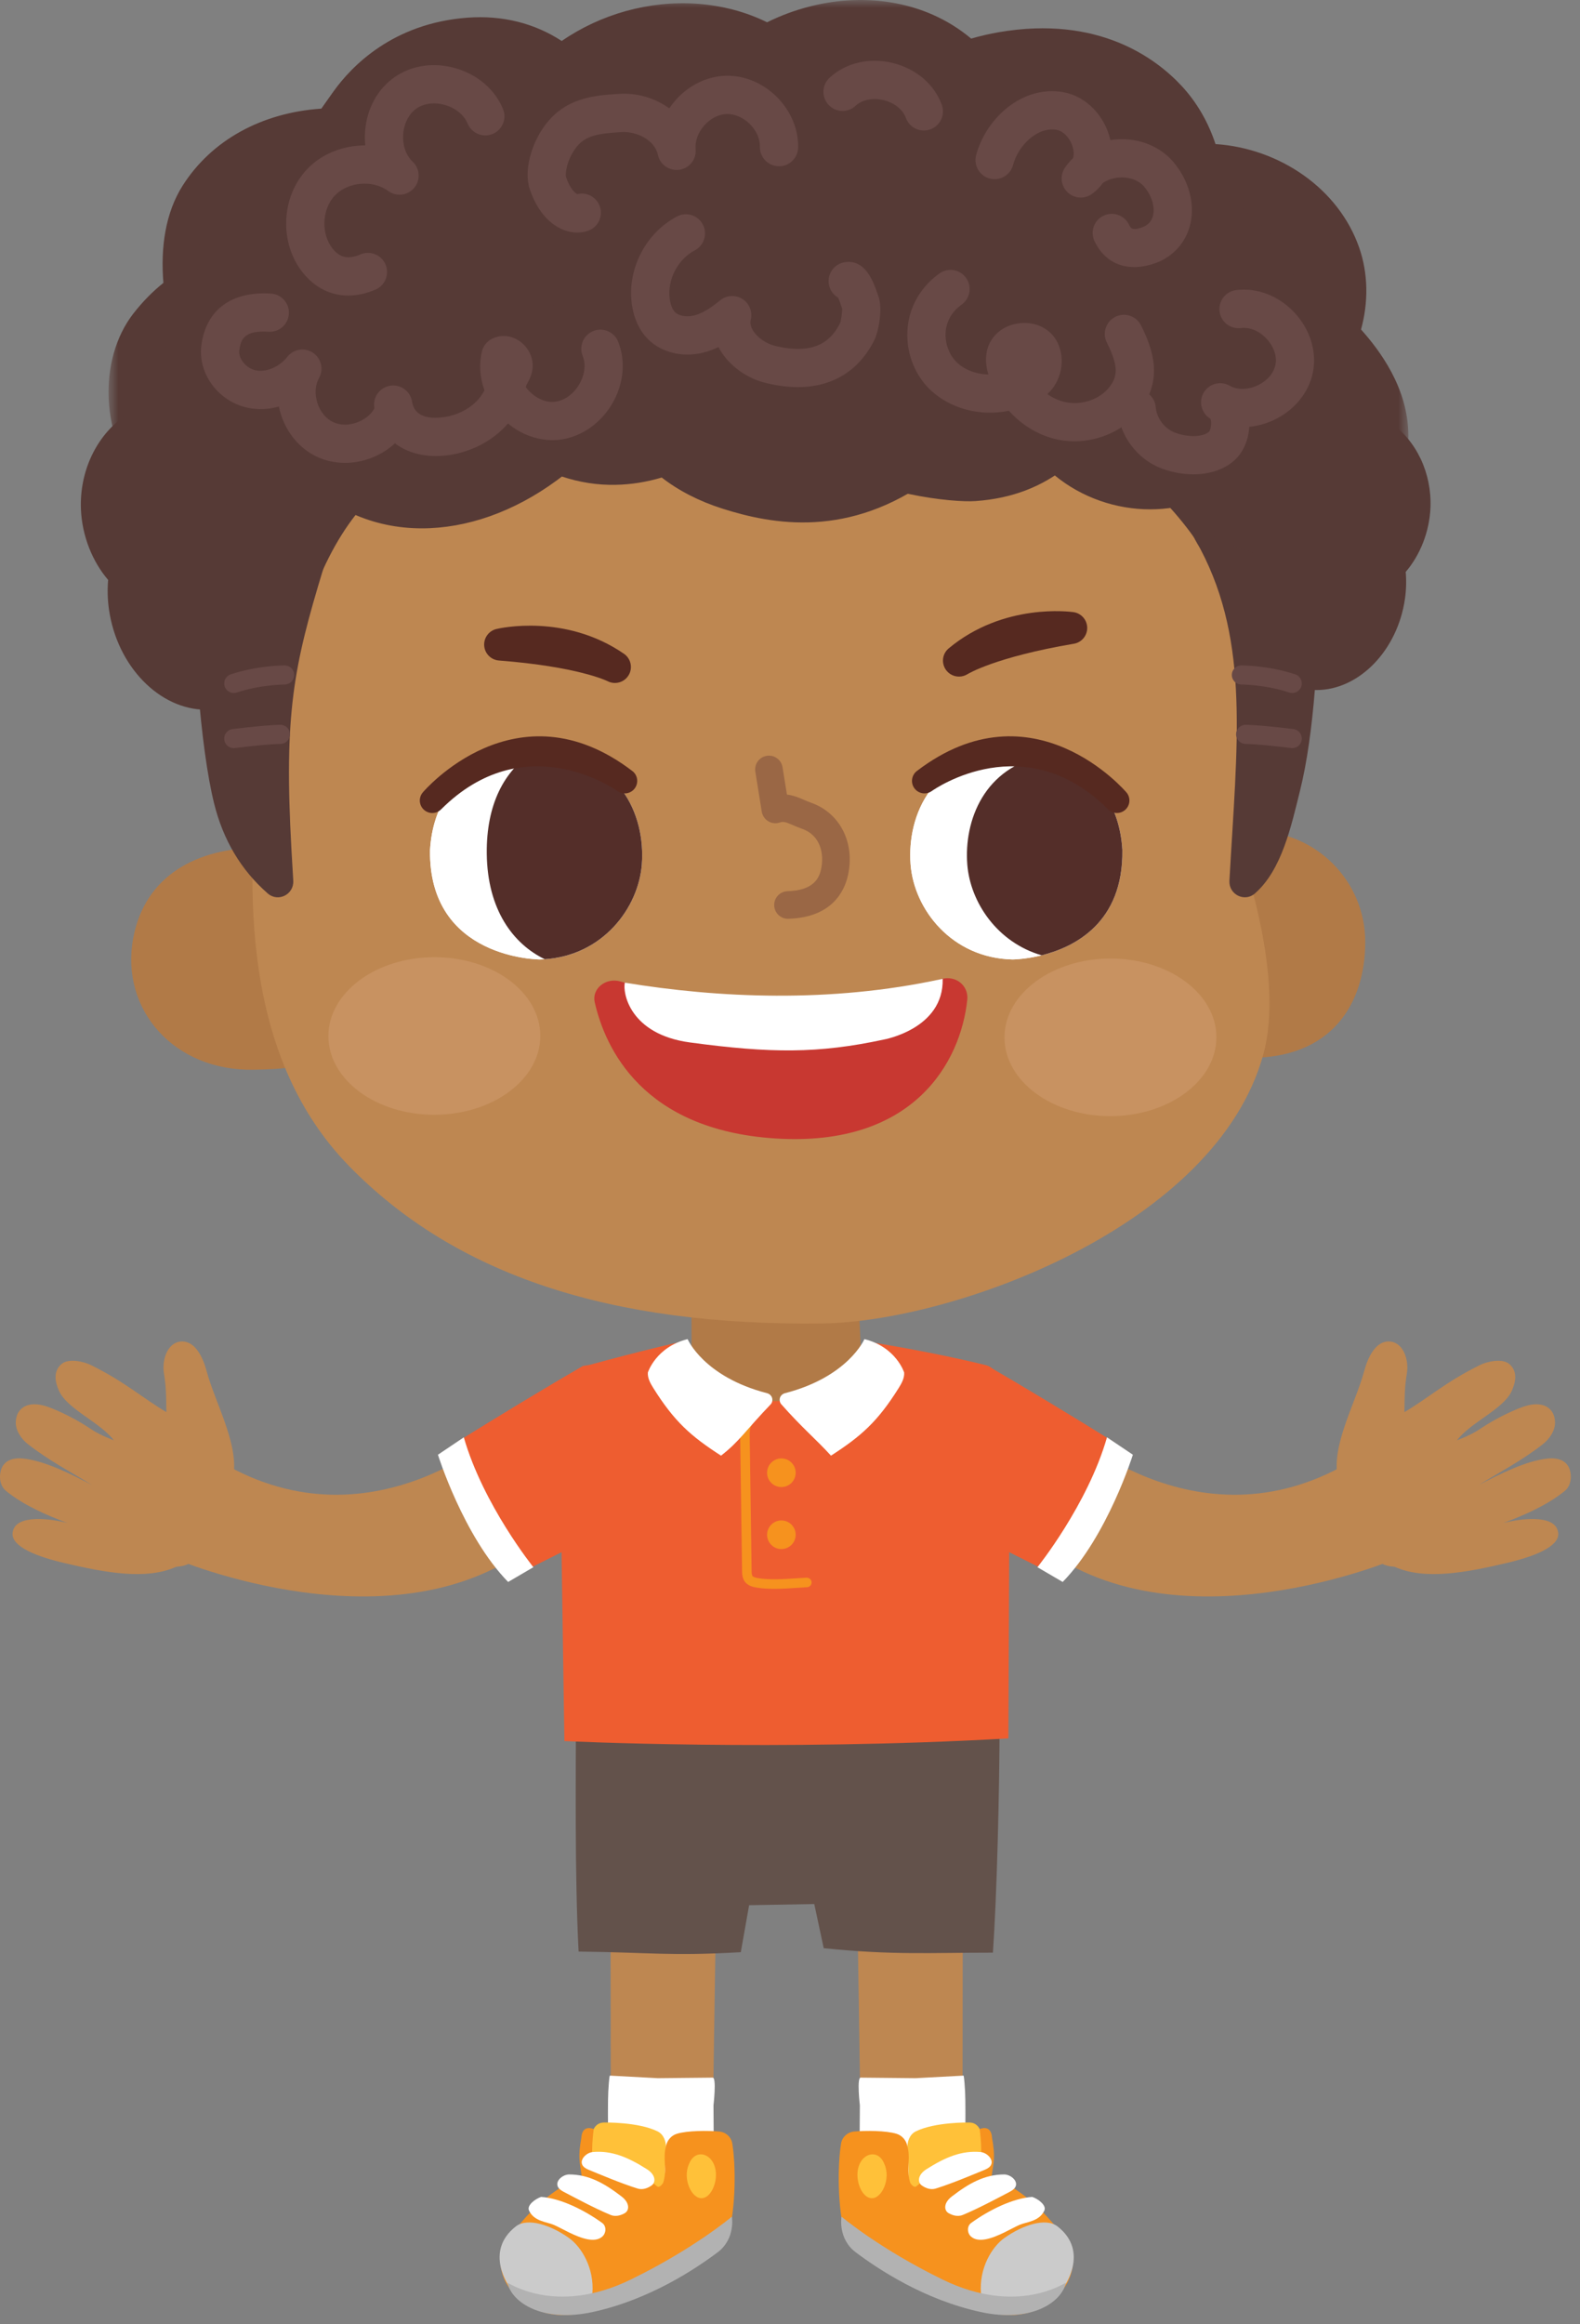 <svg width="100" height="147" viewBox="0 0 100 147" fill="none" xmlns="http://www.w3.org/2000/svg">
<rect x="0" y="0" width="100" height="147" fill="#808080" stroke="none"/>
<path fill-rule="evenodd" clip-rule="evenodd" d="M38.638 115.256L38.666 137.808H45.059L45.396 115.448L38.638 115.256Z" fill="#BE8751"/>
<path fill-rule="evenodd" clip-rule="evenodd" d="M41.633 131.451L38.596 131.289C38.596 131.289 38.554 131.296 38.498 132.305C38.441 133.327 38.518 138.193 38.518 138.193L36.73 140.867L45.212 141.07L45.157 133.171C45.157 133.171 45.362 131.416 45.109 131.416C45.109 131.416 42.704 131.443 41.633 131.451" fill="white"/>
<path fill-rule="evenodd" clip-rule="evenodd" d="M60.943 115.256L60.914 137.808H54.521L54.184 115.448L60.943 115.256Z" fill="#BE8751"/>
<path fill-rule="evenodd" clip-rule="evenodd" d="M57.947 131.451L60.984 131.289C60.984 131.289 61.026 131.296 61.082 132.305C61.139 133.327 61.062 138.193 61.062 138.193L62.849 140.867L54.369 141.07L54.422 133.171C54.422 133.171 54.218 131.416 54.471 131.416C54.471 131.416 56.876 131.443 57.947 131.451" fill="white"/>
<path fill-rule="evenodd" clip-rule="evenodd" d="M62.044 136.843C62.044 136.843 62.66 134.215 61.305 134.256C61.305 134.256 59.171 134.215 57.956 134.819C57.574 135.01 57.404 135.47 57.433 135.897C57.471 136.479 57.551 137.343 57.446 138.157C57.446 138.239 57.734 139.183 58.267 139.265C58.801 139.347 60.607 138.649 60.977 138.362C61.346 138.075 62.249 137.664 62.044 136.843" fill="#FFC139"/>
<path fill-rule="evenodd" clip-rule="evenodd" d="M61.962 136.843C59.417 136.72 58.103 138.293 57.939 138.321C57.775 138.348 57.611 138.075 57.611 138.075C57.32 137.165 57.679 136.583 57.405 135.652C57.31 135.33 57.067 135.07 56.747 134.97C56.077 134.761 54.782 134.762 54.06 134.825C53.642 134.861 53.3 135.172 53.232 135.585C53.002 136.988 53.013 139.646 53.464 141.277C56.25 143.604 59.372 145.91 63.302 146.397C64.816 146.585 66.328 146.081 67.287 144.806C67.777 144.157 68.003 143.349 67.856 142.549C67.702 141.711 67.247 141.334 66.67 140.661C65.684 139.511 64.489 138.415 62.76 137.666C62.893 136.689 63.009 136.48 62.783 135.201C62.783 135.201 62.783 134.379 62.003 134.667C62.003 134.667 62.249 136.432 61.962 136.843" fill="#F6921E"/>
<path fill-rule="evenodd" clip-rule="evenodd" d="M62.367 141.645C62.012 141.708 61.689 141.676 61.456 141.468C61.21 141.248 61.187 140.809 61.469 140.606C62.586 139.8 64.092 139.046 65.332 138.961C65.728 139.096 66.243 139.499 66.099 139.819C65.789 140.51 64.981 140.538 64.538 140.725C64.061 140.927 63.138 141.509 62.367 141.645" fill="white"/>
<path fill-rule="evenodd" clip-rule="evenodd" d="M60.938 140.101C60.625 140.23 60.295 140.137 60.033 139.986C59.747 139.819 59.704 139.347 60.238 138.937C61.329 138.097 62.321 137.541 63.563 137.541C64.056 137.541 64.754 138.198 63.927 138.628C63.233 138.988 61.962 139.676 60.938 140.101" fill="white"/>
<path fill-rule="evenodd" clip-rule="evenodd" d="M59.226 138.432C58.903 138.532 58.583 138.409 58.337 138.234C58.067 138.042 58.068 137.568 58.636 137.209C59.8 136.473 60.839 136.01 62.076 136.125C62.567 136.17 63.201 136.888 62.339 137.24C61.615 137.535 60.285 138.103 59.226 138.432" fill="white"/>
<path fill-rule="evenodd" clip-rule="evenodd" d="M66.929 140.825C66.19 140.251 64.712 140.743 63.563 141.564C62.784 142.121 61.962 143.453 62.085 145.054C62.085 145.054 64.11 146.326 67.313 144.684C67.313 144.684 68.996 142.433 66.929 140.825" fill="#CBCBCB"/>
<path fill-rule="evenodd" clip-rule="evenodd" d="M54.423 138.356C54.267 137.976 54.214 137.498 54.331 137.083C54.596 136.145 55.617 135.931 55.977 136.894C56.392 137.806 55.815 139.098 55.139 139.043C54.841 139.019 54.58 138.736 54.423 138.356" fill="#FFC139"/>
<path fill-rule="evenodd" clip-rule="evenodd" d="M67.463 144.396C67.481 144.316 64.467 146.531 59.663 144.191C55.647 142.234 53.259 140.209 53.259 140.209C53.259 140.209 53.013 141.604 54.162 142.467C55.551 143.508 58.473 145.464 62.072 146.243C65.277 146.938 67.19 145.628 67.463 144.396" fill="#B2B2B2"/>
<path fill-rule="evenodd" clip-rule="evenodd" d="M37.536 136.843C37.536 136.843 36.92 134.215 38.275 134.256C38.275 134.256 40.41 134.215 41.624 134.819C42.007 135.01 42.176 135.47 42.148 135.897C42.109 136.479 42.029 137.343 42.134 138.157C42.134 138.239 41.847 139.183 41.313 139.265C40.779 139.347 38.973 138.649 38.604 138.362C38.234 138.075 37.331 137.664 37.536 136.843" fill="#FFC139"/>
<path fill-rule="evenodd" clip-rule="evenodd" d="M37.618 136.843C40.164 136.72 41.477 138.293 41.641 138.321C41.806 138.348 41.97 138.075 41.97 138.075C42.26 137.165 41.901 136.583 42.175 135.652C42.27 135.33 42.513 135.07 42.834 134.97C43.504 134.761 44.798 134.762 45.521 134.825C45.938 134.861 46.28 135.172 46.348 135.585C46.579 136.988 46.567 139.646 46.116 141.277C43.331 143.604 40.209 145.91 36.278 146.397C34.765 146.585 33.252 146.081 32.293 144.806C31.804 144.157 31.577 143.349 31.725 142.549C31.878 141.711 32.333 141.334 32.911 140.661C33.896 139.511 35.091 138.415 36.82 137.666C36.688 136.689 36.571 136.48 36.797 135.201C36.797 135.201 36.797 134.379 37.577 134.667C37.577 134.667 37.331 136.432 37.618 136.843" fill="#F6921E"/>
<path fill-rule="evenodd" clip-rule="evenodd" d="M37.213 141.645C37.569 141.708 37.892 141.676 38.124 141.468C38.37 141.248 38.394 140.809 38.111 140.606C36.995 139.8 35.489 139.046 34.248 138.961C33.852 139.096 33.337 139.499 33.481 139.819C33.791 140.51 34.599 140.538 35.042 140.725C35.519 140.927 36.442 141.509 37.213 141.645" fill="white"/>
<path fill-rule="evenodd" clip-rule="evenodd" d="M38.643 140.101C38.955 140.23 39.285 140.137 39.547 139.986C39.833 139.819 39.876 139.347 39.342 138.937C38.251 138.097 37.259 137.541 36.017 137.541C35.525 137.541 34.826 138.198 35.653 138.628C36.347 138.988 37.618 139.676 38.643 140.101" fill="white"/>
<path fill-rule="evenodd" clip-rule="evenodd" d="M40.354 138.432C40.677 138.532 40.997 138.409 41.244 138.234C41.513 138.042 41.513 137.568 40.944 137.209C39.78 136.473 38.741 136.01 37.504 136.125C37.013 136.17 36.379 136.888 37.242 137.24C37.966 137.535 39.295 138.103 40.354 138.432" fill="white"/>
<path fill-rule="evenodd" clip-rule="evenodd" d="M32.651 140.825C33.39 140.251 34.867 140.743 36.017 141.564C36.796 142.121 37.618 143.453 37.495 145.054C37.495 145.054 35.47 146.326 32.267 144.684C32.267 144.684 30.584 142.433 32.651 140.825" fill="#CBCBCB"/>
<path fill-rule="evenodd" clip-rule="evenodd" d="M45.157 138.356C45.314 137.976 45.367 137.498 45.25 137.083C44.984 136.145 43.963 135.931 43.604 136.894C43.188 137.806 43.766 139.098 44.441 139.043C44.739 139.019 45 138.736 45.157 138.356" fill="#FFC139"/>
<path fill-rule="evenodd" clip-rule="evenodd" d="M32.117 144.396C32.099 144.316 35.114 146.531 39.917 144.191C43.933 142.234 46.321 140.209 46.321 140.209C46.321 140.209 46.568 141.604 45.419 142.467C44.03 143.508 41.107 145.464 37.508 146.243C34.304 146.938 32.391 145.628 32.117 144.396" fill="#B2B2B2"/>
<path fill-rule="evenodd" clip-rule="evenodd" d="M36.451 108.457C36.451 111.999 36.367 118.571 36.62 123.443C41.22 123.496 42.375 123.742 46.885 123.482L47.413 120.51L51.536 120.436L52.134 123.229C56.524 123.678 58.852 123.512 62.843 123.512C63.092 119.937 63.258 113.452 63.264 108.963" fill="#63524B"/>
<path fill-rule="evenodd" clip-rule="evenodd" d="M47.715 99.124C41.107 97.039 36.344 89.35 36.344 89.35C37.356 86.975 41.666 86.888 41.666 86.888L43.774 86.382L43.765 81.764L54.306 81.643L54.516 85.959L57.227 86.556C57.227 86.556 60.233 87.331 61.916 89.35L58.377 94.307L55.106 97.704L47.715 99.124" fill="#B17A47"/>
<path fill-rule="evenodd" clip-rule="evenodd" d="M23.061 60.638C23.074 67.219 19.811 67.596 16.048 67.664C11.039 67.755 7.59 63.885 8.431 59.343C9.174 55.331 12.541 53.631 16.422 53.623C20.303 53.615 23.05 54.704 23.061 60.638" fill="#B17A47"/>
<path fill-rule="evenodd" clip-rule="evenodd" d="M72.353 59.567C72.34 66.148 75.158 66.854 78.922 66.913C84.305 66.997 86.4 63.468 86.408 59.595C86.416 55.722 83.276 52.576 79.394 52.568C75.513 52.56 72.365 53.633 72.353 59.567" fill="#B17A47"/>
<path fill-rule="evenodd" clip-rule="evenodd" d="M18.359 36.963C18.314 40.264 17.078 43.579 16.63 46.849C15.244 56.96 15.637 67.129 22.073 73.735C28.784 80.621 38.568 83.883 52.057 83.712C60.282 83.608 76.974 77.619 79.966 66.664C80.578 64.426 80.528 61.011 79.234 56.209C78.152 52.194 78.249 45.218 78.963 40.12C78.963 40.12 77.393 30.015 70.608 27.655C63.822 25.296 51.954 24.133 51.954 24.133L39.571 24.587L31.523 26.599C31.523 26.599 18.457 29.723 18.359 36.963" fill="#BE8751"/>
<path fill-rule="evenodd" clip-rule="evenodd" d="M82.288 49.979C81.718 52.276 81.124 55.034 79.42 56.518C78.777 57.078 77.771 56.591 77.811 55.717C77.811 55.712 77.811 55.706 77.812 55.7C78.293 47.077 79.104 40.682 75.986 34.747C75.742 34.283 75.16 33.496 75.46 33.075C75.963 32.368 65.559 14.761 66.352 14.986C79.39 18.688 83.508 32.306 83.508 35.594C83.508 41.228 83.155 46.481 82.288 49.979" fill="#563A36"/>
<path fill-rule="evenodd" clip-rule="evenodd" d="M80.41 37.137C77.941 8.004 47.482 11.255 47.482 11.255C14.311 11.11 13.298 36.406 13.298 36.406C13.298 36.406 19.467 38.368 20.056 36.927C23.945 27.404 30.375 28.41 35.748 26.8C37.619 26.24 42.454 24.934 50.435 24.788C55.968 24.688 60.092 24.688 65.725 26.599C72.938 29.046 76.107 34.795 76.589 35.552" fill="#563A36"/>
<path fill-rule="evenodd" clip-rule="evenodd" d="M13.552 50.825C14.122 53.122 15.249 55.035 16.952 56.519C17.595 57.079 18.601 56.591 18.562 55.717C18.561 55.712 18.447 53.766 18.447 53.76C17.966 45.136 18.581 42.158 20.458 35.988C20.611 35.487 22.233 29.569 21.934 29.148C21.432 28.441 27.709 16.436 26.917 16.669C15.489 20.034 12.154 30.16 12.154 33.449C12.154 40.424 12.685 47.327 13.552 50.825" fill="#563A36"/>
<path fill-rule="evenodd" clip-rule="evenodd" d="M34.196 65.515C34.202 68.268 31.204 70.505 27.5 70.513C23.797 70.52 20.79 68.295 20.785 65.542C20.779 62.789 23.777 60.552 27.481 60.545C31.184 60.537 34.191 62.763 34.196 65.515" fill="#C89261"/>
<path fill-rule="evenodd" clip-rule="evenodd" d="M76.987 65.601C76.992 68.354 73.994 70.591 70.29 70.599C66.587 70.606 63.581 68.381 63.575 65.628C63.569 62.875 66.567 60.638 70.27 60.631C73.975 60.623 76.981 62.848 76.987 65.601" fill="#C89261"/>
<path fill-rule="evenodd" clip-rule="evenodd" d="M27.218 53.769C27.384 50.87 28.913 49.037 30.665 48.355C32.322 47.362 34.025 47.645 34.025 47.645C39.227 47.597 40.864 51.575 40.621 54.683C40.398 57.533 38.006 60.601 34.174 60.689C34.174 60.689 27.119 60.689 27.218 53.769" fill="white"/>
<path fill-rule="evenodd" clip-rule="evenodd" d="M30.808 54.003C30.773 50.86 31.933 48.748 33.696 47.614C33.123 47.584 31.882 47.624 30.665 48.354C28.912 49.037 27.383 50.87 27.217 53.769C27.119 60.688 34.174 60.688 34.174 60.688C34.276 60.686 34.377 60.68 34.478 60.674C32.491 59.713 30.848 57.558 30.808 54.003" fill="white"/>
<path fill-rule="evenodd" clip-rule="evenodd" d="M40.621 54.682C40.863 51.574 39.227 47.596 34.025 47.644C34.025 47.644 33.902 47.624 33.696 47.613C31.933 48.747 30.773 50.859 30.808 54.002C30.848 57.558 32.491 59.713 34.478 60.673C38.132 60.436 40.404 57.456 40.621 54.682" fill="#542E29"/>
<path fill-rule="evenodd" clip-rule="evenodd" d="M71.035 53.769C70.87 50.87 69.34 49.037 67.588 48.355C65.931 47.362 64.228 47.645 64.228 47.645C59.026 47.597 57.389 51.575 57.632 54.683C57.855 57.533 60.246 60.601 64.079 60.689C64.079 60.689 71.134 60.689 71.035 53.769" fill="white"/>
<path fill-rule="evenodd" clip-rule="evenodd" d="M61.221 54.682C61.005 51.926 62.27 48.488 66.186 47.778C65.091 47.503 64.228 47.644 64.228 47.644C59.026 47.596 57.389 51.574 57.632 54.682C57.855 57.532 60.246 60.6 64.079 60.688C64.079 60.688 64.876 60.686 65.927 60.424C63.12 59.614 61.408 57.072 61.221 54.682" fill="white"/>
<path fill-rule="evenodd" clip-rule="evenodd" d="M71.035 53.769C70.869 50.87 69.34 49.037 67.588 48.355C67.11 48.069 66.629 47.89 66.186 47.779C62.27 48.489 61.005 51.927 61.221 54.683C61.408 57.073 63.12 59.615 65.927 60.426C68.01 59.908 71.101 58.366 71.035 53.769" fill="#542E29"/>
<path fill-rule="evenodd" clip-rule="evenodd" d="M58.511 49.395C58.511 49.395 64.879 44.83 70.691 50.635C70.691 50.635 65.332 44.187 58.511 49.395" fill="#8D592D"/>
<path fill-rule="evenodd" clip-rule="evenodd" d="M70.691 51.424C70.489 51.424 70.287 51.347 70.133 51.193C64.879 45.948 59.209 49.87 58.97 50.038C58.618 50.288 58.132 50.211 57.875 49.863C57.62 49.517 57.689 49.029 58.032 48.767C65.369 43.163 71.24 50.059 71.299 50.129C71.569 50.454 71.536 50.933 71.224 51.218C71.073 51.355 70.882 51.424 70.691 51.424" fill="#562920"/>
<path fill-rule="evenodd" clip-rule="evenodd" d="M39.54 49.395C39.54 49.395 33.172 44.83 27.361 50.635C27.361 50.635 32.719 44.187 39.54 49.395" fill="#8D592D"/>
<path fill-rule="evenodd" clip-rule="evenodd" d="M27.36 51.425C27.17 51.425 26.979 51.356 26.828 51.218C26.516 50.934 26.483 50.455 26.753 50.13C26.811 50.059 32.68 43.163 40.02 48.768C40.363 49.029 40.432 49.519 40.175 49.866C39.919 50.212 39.432 50.289 39.081 50.039C38.833 49.863 33.168 45.95 27.919 51.194C27.765 51.347 27.562 51.425 27.36 51.425" fill="#562920"/>
<path fill-rule="evenodd" clip-rule="evenodd" d="M49.871 58.116C49.401 58.116 49.013 57.742 49 57.269C48.986 56.787 49.364 56.385 49.846 56.371C51.481 56.323 51.838 55.562 51.963 54.994C52.168 54.073 51.973 52.846 50.751 52.419C50.544 52.347 50.357 52.267 50.181 52.19C49.707 51.986 49.582 51.949 49.349 52.027C49.107 52.109 48.84 52.078 48.621 51.945C48.402 51.813 48.253 51.59 48.212 51.338L47.805 48.809C47.729 48.333 48.052 47.885 48.528 47.809C49.005 47.729 49.452 48.056 49.528 48.531L49.806 50.259C50.218 50.306 50.567 50.457 50.873 50.588C51.013 50.649 51.162 50.714 51.326 50.772C53.163 51.414 54.126 53.305 53.667 55.372C53.448 56.361 52.666 58.034 49.897 58.115C49.888 58.116 49.88 58.116 49.871 58.116" fill="#9A6745"/>
<path fill-rule="evenodd" clip-rule="evenodd" d="M60.697 42.797C60.383 42.797 60.074 42.652 59.877 42.382C59.563 41.951 59.634 41.353 60.044 41.012C63.522 38.115 67.766 38.695 67.945 38.72C68.437 38.791 68.805 39.211 68.811 39.709C68.816 40.207 68.458 40.636 67.967 40.719C62.993 41.559 61.257 42.629 61.24 42.64C61.072 42.745 60.883 42.797 60.697 42.797" fill="#562920"/>
<path fill-rule="evenodd" clip-rule="evenodd" d="M38.919 43.2C38.76 43.2 38.598 43.163 38.449 43.084C38.394 43.057 36.556 42.164 31.576 41.779C31.08 41.74 30.685 41.346 30.646 40.85C30.607 40.353 30.935 39.902 31.419 39.786C31.595 39.743 35.768 38.784 39.494 41.356C39.936 41.661 40.063 42.258 39.783 42.716C39.593 43.027 39.261 43.2 38.919 43.2" fill="#562920"/>
<path fill-rule="evenodd" clip-rule="evenodd" d="M17.642 29.414C16.218 31.006 13.012 30.016 11.606 28.408C10.197 26.799 9.89 23.654 11.204 21.97C12.439 20.387 14.297 19.111 16.284 19.402C18.271 19.693 20.024 21.504 19.935 23.51C19.885 24.634 18.991 25.86 17.882 25.672C17.349 25.581 16.92 25.19 16.567 24.78C14.527 22.411 12.704 16.449 14.511 13.61C16.19 10.972 19.416 10.078 22.527 10.391C23.865 10.526 26.03 12.474 26.834 13.553C28.232 15.429 27.055 18.589 24.771 19.093C22.31 19.636 21.381 16.779 21.235 14.264C21.09 11.749 22.481 9.87 23.945 7.82C24.591 6.917 26.361 4.86 29.847 4.601C33.204 4.353 35.185 6.394 36.279 8.721C37.373 11.048 36.455 14.256 34.1 15.288C33.187 12.457 33.931 9.184 35.883 6.939C37.835 4.694 40.901 3.507 43.868 3.721C45.723 3.855 47.59 4.544 48.865 5.897C50.141 7.249 50.718 9.32 50.037 11.05C49.569 12.237 48.208 13.241 47.052 12.702C46.188 12.299 45.849 11.226 45.873 10.273C45.942 7.581 48.151 5.344 50.631 4.295C52.839 3.36 55.428 3.163 57.624 4.126C59.819 5.088 61.501 7.327 61.454 9.724C61.408 12.12 59.382 14.418 56.985 14.445C56.632 14.449 56.252 14.396 55.997 14.152C55.684 13.854 55.656 13.369 55.69 12.939C55.987 9.055 59.987 6.134 63.826 5.477C68.344 4.702 70.907 6.397 72.217 7.8C74.025 9.737 74.63 13.076 73.376 16.67C73.06 17.575 72.259 18.67 71.402 18.242C71.025 18.055 70.837 17.62 70.77 17.204C70.451 15.202 72.312 13.444 74.256 12.865C77.554 11.883 81.601 13.568 82.728 16.819C83.854 20.071 81.176 24.191 77.739 24.012C78.425 23.03 79.145 22.017 80.188 21.429C81.231 20.841 82.136 21.641 82.943 22.526C83.503 23.141 85.643 25.214 85.643 27.552C85.643 29.488 85.194 29.938 84.352 30.779C83.577 31.554 82.321 31.872 80.608 31.683C79.655 31.577 77.468 30.479 77.273 29.54" fill="#563A36"/>
<mask id="mask0" mask-type="alpha" maskUnits="userSpaceOnUse" x="6" y="0" width="84" height="36">
<path fill-rule="evenodd" clip-rule="evenodd" d="M6.869 0H89.136V35.23H6.869V0Z" fill="white"/>
</mask>
<g mask="url(#mask0)">
<path fill-rule="evenodd" clip-rule="evenodd" d="M53.474 7.075C53.583 7.44 53.666 7.811 53.725 8.184C53.974 7.776 54.253 7.377 54.561 6.989C54.207 6.984 53.843 7.012 53.474 7.075M27.401 9.169C28.457 10.056 29.269 10.975 29.635 11.467C29.864 11.773 30.063 12.097 30.232 12.435C30.276 10.979 30.578 9.523 31.12 8.158C30.714 8.043 30.356 8.068 30.105 8.087C28.853 8.18 27.987 8.647 27.401 9.169M17.285 16.036C17.509 16.084 17.729 16.142 17.945 16.21C17.877 15.816 17.827 15.429 17.792 15.057C17.671 15.187 17.559 15.33 17.459 15.487C17.375 15.618 17.318 15.806 17.285 16.036M81.091 28.222C81.598 28.27 81.874 28.229 81.987 28.203C82.037 28.154 82.086 28.104 82.129 28.059C82.139 27.958 82.149 27.795 82.149 27.553C82.149 27.383 82.075 27.065 81.724 26.525C81.146 26.842 80.539 27.086 79.914 27.253C80.074 27.438 80.216 27.641 80.336 27.859C80.56 27.999 80.889 28.159 81.091 28.222M81.514 35.231C81.108 35.231 80.679 35.207 80.224 35.157C78.82 35.002 74.526 33.493 73.853 30.253C73.549 28.794 74.204 27.357 75.388 26.598C75.067 26.306 74.797 25.952 74.601 25.548C74.043 24.408 74.148 23.055 74.875 22.014C75.651 20.901 76.715 19.377 78.472 18.387C78.739 18.236 79.06 18.085 79.427 17.966C79.427 17.965 79.426 17.965 79.426 17.964C79.128 17.104 78.201 16.442 77.148 16.19C77.022 16.733 76.865 17.278 76.675 17.822C76.384 18.654 75.489 20.676 73.448 21.506C72.263 21.987 70.983 21.939 69.842 21.37C68.501 20.703 67.58 19.385 67.32 17.756C66.883 15.02 68.244 12.648 70.218 11.1C70.07 10.727 69.88 10.418 69.663 10.186C68.591 9.038 66.994 8.589 64.913 8.848C64.942 9.161 64.954 9.476 64.947 9.793C64.863 14.162 61.235 17.893 57.024 17.94C55.275 17.953 54.195 17.265 53.583 16.679C53.047 16.169 52.452 15.339 52.254 14.082C51.573 14.911 50.697 15.569 49.727 15.956C48.348 16.506 46.873 16.475 45.574 15.869C43.539 14.919 42.315 12.741 42.381 10.185C42.407 9.161 42.622 8.153 43.002 7.194C41.874 7.229 40.747 7.572 39.806 8.152C40.419 10.009 40.376 12.084 39.663 13.981C38.886 16.052 37.408 17.654 35.503 18.489C34.598 18.886 33.567 18.881 32.666 18.476C31.831 18.1 31.18 17.413 30.848 16.566C30.77 17.066 30.641 17.566 30.458 18.058C29.604 20.35 27.76 22.013 25.524 22.506C24.797 22.667 24.076 22.695 23.386 22.599C23.427 22.951 23.441 23.308 23.425 23.667C23.35 25.371 22.532 27.013 21.237 28.058C21.142 28.135 21.045 28.208 20.946 28.277C21.343 29.435 21.12 30.768 20.246 31.745C19.108 33.017 17.459 33.716 15.6 33.716H15.56C13.147 33.703 10.563 32.523 8.977 30.71C6.391 27.756 6.149 22.77 8.449 19.822C9.027 19.082 9.664 18.436 10.342 17.893C10.154 15.652 10.471 13.453 11.564 11.735C13.396 8.857 16.573 7.127 20.337 6.871C20.557 6.553 20.779 6.243 20.996 5.939L21.102 5.791C22.242 4.196 24.859 1.469 29.589 1.118C31.805 0.954 33.836 1.472 35.553 2.592C38.011 0.894 41.085 0.024 44.12 0.237C45.721 0.353 47.224 0.755 48.55 1.409C48.784 1.292 49.025 1.182 49.27 1.078C52.536 -0.304 56.092 -0.36 59.027 0.927C59.922 1.32 60.742 1.834 61.467 2.442C62.033 2.276 62.622 2.14 63.236 2.034C69.518 0.956 73.161 3.692 74.771 5.418C75.746 6.462 76.47 7.72 76.931 9.113C80.971 9.379 84.725 11.916 86.029 15.676C86.594 17.309 86.616 19.122 86.141 20.841C87.272 22.105 89.136 24.52 89.136 27.553C89.136 30.683 88.088 31.986 86.821 33.252C85.881 34.192 84.228 35.23 81.514 35.231" fill="#563A36"/>
</g>
<path fill-rule="evenodd" clip-rule="evenodd" d="M21.835 21.078C19.313 23.282 20.71 27.925 23.759 29.311C26.808 30.696 30.478 29.548 33.176 27.565C35.826 25.617 37.969 22.651 37.988 19.362C37.994 18.319 37.596 17.067 36.577 16.845C36.182 16.759 35.77 16.855 35.394 17.002C33.027 17.93 31.912 21.008 32.839 23.376C33.766 25.743 36.371 27.223 38.913 27.172C41.455 27.122 43.851 25.713 45.462 23.746C46.245 22.79 46.888 21.604 46.749 20.375C46.611 19.147 45.397 18.005 44.205 18.333C43.428 18.547 42.907 19.279 42.582 20.017C40.762 24.141 42.49 27.476 46.785 28.843C49.626 29.747 53.068 30.243 56.94 27.403C58.716 26.101 63.154 23.915 63.289 21.717C63.425 19.52 62.115 17.147 59.981 16.608C57.275 15.923 54.499 18.749 54.816 21.522C55.133 24.295 56.387 26.27 59.179 26.261C61.97 26.253 66.108 24.592 67.638 22.257C67.973 21.746 68.277 21.161 68.214 20.552C68.152 19.943 67.57 19.358 66.977 19.509C66.148 22.07 66.668 25.117 68.578 27.013C70.489 28.909 73.804 29.341 75.95 27.717C76.953 26.958 77.64 25.85 78.141 24.697C78.904 22.942 79.283 20.947 78.773 19.103C78.264 17.259 76.726 15.63 74.826 15.402C72.927 15.174 70.88 16.68 70.869 18.594" fill="#563A36"/>
<path fill-rule="evenodd" clip-rule="evenodd" d="M59.124 19.995C59.086 20.002 58.841 20.098 58.601 20.38C58.359 20.665 58.269 20.967 58.287 21.126C58.341 21.594 58.423 21.942 58.506 22.191C59.035 21.817 59.517 21.441 59.788 21.142C59.704 20.538 59.342 20.051 59.124 19.995V19.995ZM70.648 24.038C70.763 24.222 70.893 24.389 71.04 24.534C71.766 25.255 73.154 25.452 73.842 24.931C74.106 24.732 74.51 24.287 74.937 23.304C75.478 22.06 75.644 20.899 75.406 20.034C75.221 19.365 74.702 18.906 74.41 18.871C74.398 18.879 74.301 18.93 74.266 18.97C74.297 18.934 74.362 18.8 74.363 18.615L71.225 18.596C71.472 19.097 71.633 19.64 71.69 20.197C71.874 21.993 71.037 23.431 70.648 24.038V24.038ZM26.705 33.42C25.17 33.42 23.684 33.114 22.314 32.492C19.617 31.267 17.581 28.487 17.129 25.409C16.727 22.673 17.604 20.135 19.536 18.448L24.134 23.71C24.017 23.812 24.005 24.135 24.043 24.394C24.151 25.132 24.651 25.879 25.204 26.13C26.64 26.783 28.475 26.28 29.961 25.476C29.822 25.208 29.696 24.933 29.585 24.651C27.936 20.437 30.054 15.343 34.119 13.75C35.222 13.317 36.299 13.21 37.321 13.432C38.913 13.778 40.169 14.869 40.869 16.393C41.559 15.702 42.375 15.214 43.276 14.966C44.737 14.565 46.323 14.841 47.628 15.724C49.06 16.694 50.03 18.286 50.221 19.984C50.372 21.318 50.167 23.37 48.389 25.678C49.818 26.081 51.117 26.219 52.47 25.824C51.933 24.806 51.528 23.526 51.345 21.919C51.056 19.396 52.136 16.728 54.163 14.956C56.092 13.268 58.524 12.635 60.837 13.221C62.634 13.675 64.167 14.82 65.227 16.35L66.113 16.125C66.708 15.972 67.327 15.953 67.925 16.061C68.315 15.186 68.903 14.383 69.658 13.717C71.192 12.364 73.28 11.697 75.243 11.934C78.444 12.318 81.217 14.826 82.141 18.174C82.813 20.609 82.538 23.346 81.346 26.09C80.506 28.022 79.431 29.466 78.058 30.504C74.583 33.134 69.338 32.69 66.118 29.494C65.771 29.15 65.453 28.781 65.163 28.392C63.35 29.186 61.416 29.655 59.721 29.741C59.436 29.924 59.187 30.089 59.006 30.221C53.742 34.082 48.905 33.184 45.726 32.174C44.241 31.7 42.95 31.037 41.881 30.205C40.93 30.489 39.954 30.647 38.983 30.666C37.807 30.694 36.649 30.504 35.564 30.142C35.459 30.222 35.352 30.302 35.246 30.381C32.521 32.384 29.531 33.42 26.705 33.42V33.42Z" fill="#563A36"/>
<path fill-rule="evenodd" clip-rule="evenodd" d="M12.867 23.08C12.373 24.13 11.994 25.301 12.219 26.44C12.444 27.578 13.451 28.627 14.608 28.544C15.669 28.467 16.448 27.543 17.054 26.668C18.032 25.257 18.912 23.777 19.683 22.243C19.895 21.821 20.013 21.161 19.568 21.005C18.639 21.383 18.86 22.924 19.738 23.41C20.616 23.896 21.706 23.647 22.659 23.335C26.02 22.232 29.302 20.339 31.105 17.295C31.37 16.847 31.601 16.282 31.349 15.827C30.943 15.094 29.818 15.395 29.132 15.876C27.219 17.214 25.8 19.244 25.202 21.501C25.022 22.18 24.918 22.921 25.184 23.571C25.389 24.071 25.798 24.467 26.259 24.748C27.484 25.494 29.147 25.447 30.327 24.632C31.507 23.817 32.141 22.28 31.878 20.87C31.453 22.259 32.457 23.777 33.782 24.375C35.106 24.973 36.637 24.858 38.067 24.6C42.115 23.871 45.966 22.079 49.13 19.453C49.914 18.803 50.712 17.983 50.724 16.966C49.733 17.81 48.834 18.808 48.344 20.014C47.854 21.22 47.821 22.66 48.488 23.778C49.727 25.857 52.785 26.015 54.999 25.038C57.032 24.14 58.82 22.298 58.935 20.077C58.957 19.653 58.908 19.198 58.649 18.861C58.256 18.347 57.518 18.261 56.875 18.325C54.618 18.548 52.565 20.195 51.858 22.35C51.503 23.434 52.167 23.954 52.648 24.988C53.565 26.959 59.333 28.362 61.501 28.208C65.256 27.94 66.942 25.652 69.145 21.415C67.999 22.695 67.11 24.777 68.314 26.002C68.774 26.471 69.44 26.674 70.089 26.771C72.699 27.164 75.482 26.023 77.065 23.911C75.946 24.104 75.445 25.616 75.97 26.623C76.496 27.63 77.69 28.124 78.823 28.194C79.087 28.21 79.367 28.204 79.597 28.073C79.916 27.89 80.062 27.516 80.185 27.17C80.414 26.527 80.646 25.861 80.598 25.18C80.551 24.499 80.148 23.794 79.49 23.612C78.831 23.432 78.023 24.027 78.17 24.693C78.014 22.278 77.072 19.779 75.099 18.378C73.125 16.977 70.015 17.097 68.585 19.049C70.576 18.183 66.513 17.462 65.658 15.466C64.803 13.469 67.56 10.174 65.489 9.52C64.786 9.299 64.046 9.136 63.315 9.226C60.981 9.511 59.711 12.115 59.298 14.43C59.223 14.853 59.236 15.414 59.64 15.559C60.031 15.7 60.396 15.308 60.617 14.956C61.761 13.135 62.589 11.116 63.052 9.016C60.836 9.064 58.619 9.111 56.402 9.159C53.928 9.212 51.386 9.279 49.105 10.238C47.11 11.077 45.407 12.594 44.343 14.479C45.408 14.211 45.935 12.965 45.919 11.867C45.884 9.474 43.793 7.293 41.404 7.157C39.016 7.022 36.691 8.953 36.386 11.325C36.286 12.102 36.405 12.958 36.937 13.532C37.829 14.497 39.609 14.167 40.321 13.063C41.033 11.96 40.774 10.419 39.956 9.391C39.137 8.364 37.87 7.785 36.59 7.487C32.232 6.474 27.328 8.67 25.182 12.596C24.963 12.995 24.836 13.613 25.249 13.804C26.349 13.111 27.101 11.891 27.224 10.597C27.256 10.26 27.241 9.896 27.044 9.621C26.661 9.081 25.842 9.162 25.213 9.366C21.311 10.634 18.494 14.671 18.652 18.772C19.461 18.032 18.795 16.481 17.714 16.297C16.633 16.113 15.587 16.977 15.218 18.01" fill="#563A36"/>
<path fill-rule="evenodd" clip-rule="evenodd" d="M30.547 11.897C30.901 11.899 31.248 11.937 31.583 12.014C32.059 12.125 32.502 12.306 32.901 12.552C32.843 12.018 32.848 11.464 32.918 10.902C32.084 11.086 31.276 11.419 30.552 11.875C30.55 11.883 30.548 11.89 30.547 11.897V11.897ZM50.724 13.473C51.227 13.473 51.733 13.581 52.206 13.803C52.972 14.162 53.564 14.776 53.902 15.516C54.501 15.266 55.126 15.078 55.769 14.958C55.76 14.599 55.788 14.22 55.859 13.82C55.93 13.423 56.015 13.036 56.114 12.661C54.105 12.707 52.061 12.787 50.46 13.461C50.438 13.47 50.416 13.479 50.394 13.489C50.504 13.478 50.614 13.473 50.724 13.473V13.473ZM22.411 18.865C22.412 18.867 22.413 18.868 22.415 18.87C22.713 18.157 23.071 17.472 23.484 16.824C23.165 16.642 22.878 16.421 22.626 16.166C22.533 16.383 22.452 16.605 22.384 16.83C22.537 17.518 22.542 18.21 22.411 18.865V18.865ZM15.526 18.121C15.538 18.239 15.56 18.355 15.594 18.468C15.714 18.877 15.964 19.178 16.26 19.387C16.449 19.106 16.669 18.848 16.917 18.618L15.526 18.121ZM35.426 21.262C35.843 21.362 36.523 21.329 37.449 21.163C40.35 20.641 43.111 19.491 45.524 17.812C45.533 17.797 45.54 17.782 45.549 17.766C45.433 17.804 45.316 17.839 45.198 17.868C43.854 18.207 42.437 17.72 41.587 16.628C40.778 17.156 39.832 17.489 38.839 17.575C37.397 17.699 36.016 17.292 34.949 16.442C34.925 17.047 34.778 17.732 34.427 18.482C34.872 18.955 35.187 19.556 35.313 20.23C35.377 20.573 35.414 20.918 35.426 21.262V21.262ZM72.615 21.012C72.694 21.685 72.578 22.387 72.245 23.028C72.212 23.091 72.179 23.154 72.146 23.217C72.462 23.131 72.769 23.008 73.057 22.851C73.258 22.514 73.491 22.206 73.752 21.93C73.552 21.643 73.325 21.405 73.077 21.229C72.935 21.129 72.777 21.058 72.615 21.012V21.012ZM60.825 24.722C60.986 24.732 61.13 24.733 61.252 24.724C62.494 24.636 63.308 24.343 64.594 22.36C64.792 21.757 65.074 21.154 65.435 20.564C65.338 20.36 65.261 20.149 65.204 19.934C64.41 19.398 63.539 18.689 62.901 17.696C62.68 17.931 62.45 18.131 62.214 18.3C62.39 18.9 62.461 19.554 62.424 20.26C62.342 21.858 61.776 23.389 60.825 24.722V24.722ZM14.493 32.043C11.815 32.043 9.352 29.948 8.792 27.12C8.456 25.42 8.755 23.613 9.707 21.593L14.682 23.937C14.969 23.5 15.245 23.055 15.51 22.605C15.474 22.311 15.465 22.013 15.483 21.714C15.506 21.331 15.573 20.961 15.68 20.609C15.369 20.106 15.184 19.522 15.161 18.908C15.149 18.601 15.149 18.295 15.16 17.991L11.929 16.836C12.673 14.753 14.452 13.262 16.437 12.879C17.958 9.713 20.72 7.154 24.135 6.045C25.155 5.713 26.153 5.642 27.051 5.807C30.099 3.962 33.828 3.259 37.382 4.086C37.621 4.141 37.856 4.203 38.085 4.271C39.181 3.822 40.38 3.602 41.603 3.671C44.081 3.812 46.307 5.116 47.742 7.023C47.745 7.022 47.748 7.02 47.751 7.019C50.676 5.789 53.679 5.724 56.328 5.667L62.977 5.524C63.405 5.516 63.826 5.585 64.22 5.724C65.144 5.784 65.949 6.003 66.54 6.19C68.492 6.806 69.73 8.468 69.772 10.525C69.793 11.565 69.516 12.52 69.271 13.363C69.207 13.582 69.126 13.865 69.065 14.108C69.185 14.191 69.321 14.277 69.451 14.358C71.912 13.55 74.818 13.895 77.122 15.531C78.741 16.68 79.99 18.354 80.769 20.358C82.625 21.03 83.938 22.826 84.084 24.942C84.183 26.36 83.758 27.554 83.476 28.344C83.289 28.869 82.791 30.271 81.333 31.106C80.155 31.78 78.99 31.708 78.604 31.682C76.864 31.575 75.311 30.939 74.17 29.909C72.69 30.339 71.119 30.461 69.57 30.228C68.78 30.109 68.066 29.897 67.434 29.595C65.954 30.75 64.131 31.524 61.749 31.694C60.293 31.804 55.197 31.253 51.916 29.1C49.47 29.017 47.074 28.024 45.633 25.803C43.434 26.85 41.097 27.606 38.687 28.04C37.065 28.332 34.644 28.599 32.344 27.561C32.322 27.551 32.301 27.541 32.28 27.532C29.972 29.104 26.829 29.187 24.442 27.734C24 27.465 23.602 27.156 23.252 26.812C22.669 26.984 21.841 27.179 20.904 27.18C20.588 27.681 20.262 28.176 19.925 28.66C19.326 29.525 17.733 31.824 14.859 32.03C14.737 32.039 14.614 32.043 14.493 32.043V32.043Z" fill="#563A36"/>
<path fill-rule="evenodd" clip-rule="evenodd" d="M71.119 18.469C70.849 18.267 70.433 18.413 70.243 18.692C70.054 18.97 70.037 19.33 70.055 19.666C70.108 20.7 70.482 21.793 71.343 22.368C72.11 22.88 73.194 22.864 73.945 22.328C74.696 21.792 75.064 20.772 74.829 19.88" fill="#563A36"/>
<path fill-rule="evenodd" clip-rule="evenodd" d="M73.597 19.787C73.588 19.768 73.566 19.729 73.526 19.68C73.545 19.554 73.544 19.476 73.543 19.468C73.553 19.654 73.585 19.76 73.597 19.787M72.613 26.241C71.492 26.241 70.37 25.919 69.403 25.274C67.721 24.151 66.687 22.173 66.565 19.847C66.542 19.397 66.47 18.025 67.355 16.726C67.999 15.777 69.02 15.125 70.153 14.936C71.25 14.756 72.34 15.016 73.218 15.676L69.019 21.261C69.674 21.754 70.504 21.962 71.298 21.829C72.052 21.704 72.704 21.287 73.133 20.655C73.224 20.522 73.295 20.392 73.349 20.27L78.207 18.988C78.816 21.298 77.92 23.782 75.976 25.17C74.978 25.883 73.796 26.241 72.613 26.241" fill="#563A36"/>
<path fill-rule="evenodd" clip-rule="evenodd" d="M22.039 18.695C20.944 18.695 19.949 18.209 19.182 17.265C17.656 15.387 17.776 12.436 19.45 10.688C20.401 9.695 21.757 9.199 23.117 9.196C23.088 8.907 23.084 8.611 23.106 8.31C23.212 6.877 23.898 5.623 24.988 4.87C26.078 4.118 27.493 3.919 28.871 4.327C30.249 4.734 31.329 5.67 31.835 6.894C32.09 7.512 31.795 8.22 31.177 8.475C30.559 8.728 29.852 8.435 29.597 7.817C29.376 7.281 28.848 6.843 28.185 6.647C27.522 6.451 26.841 6.531 26.363 6.861C25.886 7.191 25.57 7.8 25.519 8.489C25.468 9.179 25.69 9.827 26.114 10.224C26.582 10.663 26.627 11.39 26.216 11.883C25.803 12.374 25.079 12.459 24.565 12.078C23.601 11.362 22.028 11.495 21.198 12.362C20.367 13.229 20.303 14.807 21.06 15.738C21.527 16.312 22.049 16.419 22.812 16.093C23.425 15.831 24.137 16.114 24.401 16.729C24.664 17.343 24.379 18.055 23.765 18.318C23.175 18.571 22.594 18.695 22.039 18.695" fill="#684946"/>
<path fill-rule="evenodd" clip-rule="evenodd" d="M71.787 16.893C70.68 16.894 69.78 16.324 69.273 15.254C68.986 14.651 69.243 13.929 69.847 13.642C70.45 13.356 71.172 13.613 71.459 14.217C71.559 14.427 71.663 14.643 72.415 14.327C72.709 14.189 72.908 13.946 72.983 13.605C73.102 13.057 72.878 12.35 72.413 11.804C72.077 11.409 71.497 11.19 70.873 11.228C70.468 11.25 70.097 11.372 69.805 11.57C69.615 11.84 69.379 12.078 69.101 12.275C68.625 12.613 67.973 12.559 67.555 12.15C67.138 11.739 67.073 11.09 67.402 10.606C67.551 10.387 67.723 10.185 67.915 10.001C67.985 9.779 67.947 9.529 67.918 9.401C67.785 8.806 67.338 8.296 66.877 8.214C65.653 7.998 64.443 9.209 64.12 10.433C63.949 11.079 63.286 11.466 62.642 11.295C61.995 11.125 61.61 10.463 61.78 9.817C62.381 7.535 64.663 5.365 67.3 5.831C68.728 6.085 69.923 7.301 70.277 8.86C70.43 8.836 70.586 8.82 70.743 8.811C72.114 8.733 73.433 9.269 74.256 10.236C75.221 11.369 75.63 12.821 75.347 14.119C75.112 15.201 74.419 16.06 73.397 16.538C72.829 16.777 72.287 16.893 71.787 16.893" fill="#684946"/>
<path fill-rule="evenodd" clip-rule="evenodd" d="M36.533 14.71C35.411 14.71 34.159 13.854 33.527 11.96C33.16 10.857 33.574 9.15 34.512 7.9C35.829 6.144 37.697 6.029 39.199 5.937C40.36 5.862 41.484 6.219 42.36 6.854C42.479 6.676 42.61 6.504 42.754 6.341C43.582 5.4 44.726 4.836 45.895 4.794C47.07 4.748 48.246 5.229 49.14 6.106C50.034 6.983 50.535 8.156 50.515 9.325C50.503 9.994 49.949 10.536 49.284 10.514C48.616 10.503 48.084 9.952 48.095 9.283C48.104 8.776 47.867 8.247 47.445 7.834C47.023 7.42 46.477 7.197 45.983 7.212C45.476 7.231 44.961 7.496 44.57 7.939C44.18 8.383 43.982 8.927 44.028 9.433C44.086 10.07 43.638 10.643 43.005 10.739C42.378 10.832 41.774 10.422 41.64 9.796C41.44 8.86 40.312 8.304 39.347 8.352C37.815 8.447 37.03 8.576 36.448 9.352C35.864 10.132 35.767 10.979 35.825 11.201C36.077 11.954 36.412 12.222 36.536 12.279C37.142 12.131 37.769 12.47 37.969 13.072C38.181 13.706 37.838 14.392 37.204 14.602C36.99 14.674 36.764 14.71 36.533 14.71" fill="#684946"/>
<path fill-rule="evenodd" clip-rule="evenodd" d="M27.591 28.845C25.513 28.845 23.978 27.666 23.689 25.777C23.587 25.116 24.04 24.499 24.701 24.398C25.361 24.294 25.979 24.75 26.081 25.41C26.23 26.387 27.191 26.488 27.97 26.402C28.93 26.296 30.097 25.781 30.663 24.689C30.369 23.884 30.308 23.027 30.504 22.224C30.587 21.887 30.809 21.602 31.116 21.441C31.602 21.186 32.17 21.189 32.675 21.45C33.225 21.735 33.617 22.287 33.698 22.892C33.779 23.505 33.528 23.968 33.377 24.246C33.352 24.293 33.322 24.34 33.303 24.39C33.297 24.424 33.289 24.459 33.282 24.492C33.311 24.529 33.34 24.567 33.372 24.604C33.837 25.155 34.474 25.462 35.063 25.416C35.657 25.375 36.239 24.983 36.622 24.372C37.004 23.76 37.1 23.065 36.878 22.513C36.629 21.893 36.929 21.188 37.55 20.939C38.172 20.69 38.874 20.991 39.123 21.61C39.633 22.878 39.465 24.39 38.674 25.654C37.883 26.919 36.597 27.733 35.235 27.831C34.145 27.902 33.041 27.525 32.15 26.787C31.126 27.98 29.627 28.654 28.237 28.808C28.017 28.832 27.802 28.845 27.591 28.845" fill="#684946"/>
<path fill-rule="evenodd" clip-rule="evenodd" d="M21.835 29.278C21.204 29.278 20.586 29.144 20.029 28.878C18.976 28.373 18.156 27.4 17.778 26.207C17.726 26.044 17.683 25.88 17.65 25.715C17.014 25.895 16.348 25.929 15.705 25.798C13.837 25.416 12.509 23.641 12.745 21.84C13.04 19.598 14.649 18.409 17.154 18.569C17.821 18.612 18.326 19.188 18.283 19.854C18.24 20.521 17.664 21.026 16.998 20.984C15.447 20.88 15.233 21.48 15.145 22.155C15.075 22.685 15.583 23.303 16.189 23.427C16.857 23.56 17.68 23.212 18.184 22.571C18.574 22.075 19.28 21.961 19.807 22.312C20.332 22.663 20.5 23.358 20.192 23.91C19.947 24.347 19.908 24.918 20.084 25.476C20.261 26.034 20.622 26.478 21.075 26.695C21.527 26.913 22.099 26.915 22.645 26.703C23.19 26.491 23.611 26.102 23.798 25.637C24.049 25.018 24.752 24.718 25.373 24.967C25.993 25.217 26.293 25.922 26.043 26.541C25.607 27.624 24.687 28.505 23.521 28.958C22.971 29.172 22.398 29.278 21.835 29.278" fill="#684946"/>
<path fill-rule="evenodd" clip-rule="evenodd" d="M50.495 24.486C49.855 24.486 49.174 24.398 48.454 24.221C47.26 23.927 46.186 23.152 45.581 22.149C45.543 22.085 45.507 22.02 45.472 21.955C45.162 22.103 44.829 22.228 44.472 22.313C43.177 22.622 41.855 22.294 41.017 21.457C40.46 20.901 40.103 20.12 39.984 19.197C39.7 16.991 40.878 14.727 42.849 13.692C43.441 13.381 44.172 13.609 44.483 14.201C44.793 14.793 44.566 15.524 43.974 15.835C42.898 16.4 42.23 17.684 42.385 18.889C42.433 19.269 42.555 19.573 42.726 19.744C42.967 19.984 43.441 20.07 43.909 19.96C44.398 19.842 44.91 19.547 45.572 19.002C45.974 18.668 46.545 18.632 46.988 18.911C47.429 19.19 47.642 19.72 47.516 20.227C47.464 20.436 47.51 20.662 47.654 20.9C47.922 21.343 48.476 21.734 49.033 21.871C51.766 22.545 52.704 21.368 53.175 20.425C53.231 20.279 53.314 19.743 53.301 19.514C53.279 19.454 53.255 19.386 53.229 19.311C53.191 19.201 53.117 18.986 53.051 18.831C52.741 18.653 52.514 18.341 52.456 17.962C52.356 17.301 52.811 16.685 53.471 16.585C54.767 16.383 55.277 17.828 55.516 18.52C55.543 18.596 55.565 18.662 55.584 18.711C55.896 19.497 55.599 20.989 55.34 21.507C54.361 23.465 52.676 24.486 50.495 24.486" fill="#684946"/>
<path fill-rule="evenodd" clip-rule="evenodd" d="M68 27.913C67.578 27.913 67.155 27.863 66.74 27.758C65.635 27.48 64.63 26.848 63.855 25.982C61.539 26.444 59.437 25.515 58.384 24.101C57.61 23.062 57.281 21.727 57.481 20.441C57.678 19.183 58.379 18.067 59.456 17.297C59.999 16.91 60.756 17.035 61.144 17.579C61.532 18.122 61.407 18.878 60.863 19.267C60.166 19.764 59.94 20.383 59.872 20.815C59.773 21.453 59.942 22.141 60.325 22.655C60.766 23.248 61.579 23.665 62.554 23.685C62.43 23.272 62.333 22.728 62.478 22.141C62.707 21.214 63.523 20.547 64.558 20.441C65.594 20.336 66.529 20.823 66.94 21.684C67.463 22.777 67.157 24.146 66.287 24.925C66.609 25.152 66.963 25.319 67.331 25.412C68.397 25.681 69.617 25.28 70.231 24.463C70.718 23.816 70.823 23.205 70.052 21.663C69.753 21.065 69.996 20.338 70.594 20.039C71.192 19.742 71.918 19.984 72.217 20.581C72.999 22.146 73.605 24.003 72.166 25.917C71.219 27.176 69.619 27.913 68 27.913" fill="#684946"/>
<path fill-rule="evenodd" clip-rule="evenodd" d="M75.533 30.002C74.801 30.002 74.069 29.85 73.444 29.603C71.955 29.013 70.866 27.545 70.735 25.95C70.681 25.283 71.177 24.7 71.843 24.645C72.496 24.592 73.093 25.086 73.148 25.752C73.204 26.44 73.692 27.098 74.335 27.353C75.155 27.677 76.132 27.658 76.515 27.311C76.648 27.176 76.701 26.679 76.608 26.488C76.051 26.156 75.853 25.441 76.164 24.869C76.479 24.29 77.2 24.07 77.784 24.373C77.812 24.388 77.839 24.403 77.867 24.419C78.343 24.669 78.977 24.658 79.574 24.386C80.188 24.105 80.617 23.614 80.724 23.073C80.831 22.531 80.619 21.914 80.157 21.422C79.695 20.929 79.093 20.682 78.544 20.75C77.879 20.832 77.274 20.37 77.188 19.707C77.101 19.045 77.567 18.437 78.23 18.35C79.552 18.179 80.929 18.707 81.922 19.766C82.915 20.825 83.355 22.236 83.098 23.539C82.842 24.844 81.9 25.983 80.58 26.587C80.09 26.811 79.578 26.947 79.069 26.996C79.021 27.828 78.684 28.613 78.139 29.106C77.433 29.745 76.484 30.002 75.533 30.002" fill="#684946"/>
<path fill-rule="evenodd" clip-rule="evenodd" d="M58.472 8.255C57.977 8.255 57.513 7.95 57.334 7.457C57.142 6.928 56.601 6.497 55.921 6.333C55.242 6.169 54.563 6.308 54.151 6.692C53.662 7.149 52.897 7.122 52.441 6.633C51.985 6.144 52.012 5.379 52.5 4.923C53.515 3.977 55.006 3.623 56.487 3.981C57.969 4.337 59.136 5.329 59.609 6.633C59.837 7.261 59.512 7.955 58.884 8.182C58.748 8.232 58.609 8.255 58.472 8.255" fill="#684946"/>
<path fill-rule="evenodd" clip-rule="evenodd" d="M13.046 44.893C10.097 44.893 7.415 42.149 6.898 38.56C6.807 37.93 6.791 37.299 6.844 36.683C5.843 35.515 5.194 33.895 5.123 32.227C5.021 29.823 6.096 27.547 7.929 26.288C9.482 25.221 11.152 25.106 12.256 25.03C14.05 24.922 15.593 26.257 15.716 28.045C15.817 29.523 14.912 30.838 13.585 31.319C14.043 31.561 14.443 31.914 14.744 32.355C15.225 33.061 15.403 33.917 15.261 34.738C15.265 34.738 15.27 34.737 15.274 34.737C17.076 34.668 18.557 36.102 18.605 37.894C18.708 41.706 16.34 44.778 13.216 44.89C13.159 44.892 13.102 44.893 13.046 44.893" fill="#563A36"/>
<path fill-rule="evenodd" clip-rule="evenodd" d="M83.325 43.647C83.274 43.647 83.223 43.646 83.172 43.645C80.327 43.544 78.173 40.747 78.267 37.277C78.311 35.648 79.657 34.362 81.298 34.406C81.302 34.406 81.306 34.406 81.31 34.406C81.18 33.658 81.342 32.879 81.78 32.238C82.054 31.836 82.418 31.515 82.835 31.294C81.627 30.857 80.804 29.66 80.896 28.316C81.008 26.689 82.424 25.456 84.044 25.572C85.049 25.641 86.567 25.745 87.982 26.717C89.65 27.863 90.628 29.934 90.535 32.122C90.47 33.639 89.88 35.113 88.969 36.176C89.018 36.736 89.003 37.311 88.92 37.884C88.449 41.15 86.008 43.647 83.325 43.647" fill="#563A36"/>
<path fill-rule="evenodd" clip-rule="evenodd" d="M59.573 61.933C50.523 64.578 42.705 63.049 39.258 62.078C38.333 61.818 37.445 62.542 37.64 63.395C38.3 66.291 40.656 71.46 49.043 72.009C57.868 72.587 60.812 67.134 61.22 63.235C61.312 62.36 60.504 61.661 59.573 61.933" fill="#C83831"/>
<path fill-rule="evenodd" clip-rule="evenodd" d="M43.666 65.938C48.791 66.63 51.792 66.644 55.921 65.759C55.921 65.759 59.743 65.094 59.663 61.918C59.633 61.925 59.604 61.926 59.573 61.933C52.529 63.461 45.434 63.123 39.548 62.157C39.397 62.77 39.838 65.421 43.666 65.938" fill="white"/>
<path fill-rule="evenodd" clip-rule="evenodd" d="M14.795 43.834C14.542 43.834 14.306 43.674 14.222 43.421C14.116 43.104 14.287 42.761 14.604 42.656C16.287 42.094 17.945 42.088 18.014 42.088C18.348 42.088 18.619 42.358 18.619 42.692C18.619 43.026 18.349 43.297 18.015 43.298C18 43.298 16.478 43.306 14.987 43.803C14.923 43.824 14.859 43.834 14.795 43.834" fill="#684946"/>
<path fill-rule="evenodd" clip-rule="evenodd" d="M14.794 47.322C14.494 47.322 14.233 47.098 14.195 46.792C14.154 46.46 14.388 46.158 14.72 46.117C16.879 45.847 17.712 45.844 17.746 45.844C18.08 45.844 18.351 46.115 18.351 46.449C18.351 46.783 18.08 47.054 17.746 47.054C17.717 47.054 16.906 47.063 14.87 47.317C14.845 47.32 14.82 47.322 14.794 47.322" fill="#684946"/>
<path fill-rule="evenodd" clip-rule="evenodd" d="M81.788 43.834C81.724 43.834 81.66 43.824 81.596 43.803C80.097 43.303 78.584 43.298 78.569 43.298C78.235 43.298 77.964 43.027 77.964 42.693C77.964 42.359 78.235 42.088 78.569 42.088C78.638 42.088 80.296 42.094 81.979 42.656C82.296 42.761 82.467 43.104 82.361 43.421C82.277 43.674 82.041 43.834 81.788 43.834" fill="#684946"/>
<path fill-rule="evenodd" clip-rule="evenodd" d="M81.789 47.322C81.763 47.322 81.738 47.32 81.713 47.317C79.65 47.06 78.844 47.054 78.836 47.054C78.502 47.053 78.232 46.781 78.233 46.448C78.233 46.114 78.504 45.844 78.837 45.844C78.871 45.844 79.704 45.847 81.863 46.117C82.195 46.158 82.429 46.46 82.388 46.792C82.35 47.098 82.089 47.322 81.789 47.322" fill="#684946"/>
<path fill-rule="evenodd" clip-rule="evenodd" d="M35.544 98.395L35.721 110.127C35.721 110.127 49.189 110.792 63.821 109.96L63.874 97.822C63.901 93.479 63.446 88.91 63.161 87.194C63.093 86.777 62.782 86.446 62.371 86.344C58.984 85.504 55.151 84.906 55.151 84.906C53.89 87.082 51.629 88.58 49.115 88.628C46.6 88.676 44.085 86.817 43.381 84.805C43.381 84.805 40.721 85.394 37.105 86.391C37.105 86.391 35.691 86.849 35.666 88.068C35.635 89.565 35.533 97.471 35.544 98.395" fill="#EE5D30"/>
<path fill-rule="evenodd" clip-rule="evenodd" d="M67.228 90.144C67.228 90.144 75.639 98.219 85.397 92.5L88.384 98.583C88.384 98.583 74.294 104.613 65.546 97.547L67.228 90.144Z" fill="#BE8751"/>
<path fill-rule="evenodd" clip-rule="evenodd" d="M84.738 93.707C84.105 91.684 85.79 88.8 86.339 86.731C86.572 85.856 87.073 84.778 87.976 84.856C88.832 84.93 89.184 86.033 89.041 86.88C88.899 87.727 88.9 88.369 88.887 89.32C90.364 88.453 91.508 87.407 93.668 86.342C94.108 86.125 95.084 85.891 95.536 86.288C96.098 86.782 95.9 87.497 95.677 87.987C95.149 89.143 93.08 89.962 92.212 91.106C92.956 90.813 93.304 90.636 93.836 90.28C94.488 89.844 95.572 89.274 96.405 88.982C97.66 88.544 98.395 89.069 98.42 89.951C98.435 90.48 98.079 91.011 97.663 91.338C96.333 92.384 94.846 93.157 93.608 93.923C94.923 93.241 96.587 92.392 97.973 92.255C98.575 92.195 99.35 92.35 99.415 93.31C99.44 93.688 99.328 94.07 99.033 94.309C97.93 95.203 96.481 95.842 95.149 96.332C96.234 96.053 98.351 95.781 98.598 96.844C98.833 97.687 97.476 98.361 95.412 98.851C92.751 99.483 90.162 99.954 88.269 99.106C87.52 99.019 86.425 99.106 84.738 93.707" fill="#BE8751"/>
<path fill-rule="evenodd" clip-rule="evenodd" d="M62.53 86.404C64.636 87.623 68.089 89.702 70.471 91.2C70.471 91.2 67.088 98.014 66.516 99.507L63.676 98.081L58.826 95.581C58.826 95.581 56.004 93.542 58.199 89.063C58.199 89.063 59.627 85.812 62.53 86.404" fill="#EE5D30"/>
<path fill-rule="evenodd" clip-rule="evenodd" d="M71.701 92.016C71.701 92.016 70.092 97.167 67.258 100.064L65.66 99.13C65.66 99.13 68.835 95.189 70.063 90.916L71.701 92.016Z" fill="white"/>
<path fill-rule="evenodd" clip-rule="evenodd" d="M32.191 90.144C32.191 90.144 23.779 98.219 14.021 92.5L11.035 98.583C11.035 98.583 25.125 104.613 33.873 97.547L32.191 90.144Z" fill="#BE8751"/>
<path fill-rule="evenodd" clip-rule="evenodd" d="M14.68 93.707C15.313 91.684 13.628 88.8 13.079 86.731C12.846 85.856 12.345 84.778 11.442 84.856C10.586 84.93 10.235 86.033 10.377 86.88C10.519 87.727 10.518 88.369 10.531 89.32C9.054 88.453 7.91 87.407 5.75 86.342C5.31 86.125 4.334 85.891 3.882 86.288C3.32 86.782 3.518 87.497 3.741 87.987C4.269 89.143 6.338 89.962 7.206 91.106C6.462 90.813 6.114 90.636 5.582 90.28C4.93 89.844 3.846 89.274 3.013 88.982C1.758 88.544 1.023 89.069 0.998 89.951C0.983 90.48 1.339 91.011 1.755 91.338C3.085 92.384 4.572 93.157 5.81 93.923C4.495 93.241 2.831 92.392 1.445 92.255C0.843 92.195 0.068 92.35 0.003 93.31C-0.022 93.688 0.09 94.07 0.385 94.309C1.488 95.203 2.937 95.842 4.27 96.332C3.184 96.053 1.067 95.781 0.82 96.844C0.585 97.687 1.942 98.361 4.006 98.851C6.667 99.483 9.256 99.954 11.149 99.106C11.898 99.019 12.993 99.106 14.68 93.707" fill="#BE8751"/>
<path fill-rule="evenodd" clip-rule="evenodd" d="M36.888 86.404C34.782 87.623 31.329 89.702 28.947 91.2C28.947 91.2 32.33 98.014 32.902 99.507L35.742 98.081L40.592 95.581C40.592 95.581 43.414 93.542 41.219 89.063C41.219 89.063 39.791 85.812 36.888 86.404" fill="#EE5D30"/>
<path fill-rule="evenodd" clip-rule="evenodd" d="M27.718 92.016C27.718 92.016 29.326 97.167 32.16 100.064L33.758 99.13C33.758 99.13 30.584 95.189 29.355 90.916L27.718 92.016Z" fill="white"/>
<path fill-rule="evenodd" clip-rule="evenodd" d="M49.006 100.5C48.621 100.5 48.242 100.479 47.89 100.42C47.705 100.388 47.361 100.33 47.151 100.059C46.972 99.828 46.968 99.541 46.966 99.352L46.846 90.874C46.841 90.58 46.835 90.177 47.056 89.843C47.148 89.703 47.335 89.665 47.475 89.757C47.615 89.849 47.653 90.037 47.561 90.177C47.452 90.341 47.446 90.586 47.45 90.865L47.57 99.344C47.572 99.46 47.574 99.618 47.629 99.689C47.687 99.763 47.837 99.797 47.991 99.823C48.714 99.947 49.609 99.886 50.399 99.833C50.623 99.819 50.841 99.803 51.05 99.793C51.219 99.796 51.358 99.913 51.367 100.08C51.375 100.247 51.247 100.389 51.08 100.397C50.874 100.407 50.66 100.422 50.439 100.436C49.981 100.467 49.49 100.5 49.006 100.5" fill="#F6921E"/>
<path fill-rule="evenodd" clip-rule="evenodd" d="M48.548 88.124C48.688 88.16 48.816 88.27 48.861 88.407C48.907 88.545 48.882 88.718 48.782 88.823C47.14 90.538 46.797 91.171 45.635 92.075C43.72 90.84 42.684 89.926 41.346 87.792C41.16 87.494 40.978 87.166 41.004 86.816C41.004 86.816 41.507 85.206 43.519 84.703C43.519 84.703 44.537 87.09 48.548 88.124" fill="white"/>
<path fill-rule="evenodd" clip-rule="evenodd" d="M49.68 88.124C49.54 88.16 49.412 88.27 49.367 88.407C49.321 88.545 49.351 88.715 49.447 88.823C50.788 90.34 51.619 91.005 52.594 92.075C54.508 90.84 55.545 89.926 56.882 87.792C57.068 87.494 57.25 87.166 57.225 86.816C57.225 86.816 56.722 85.206 54.71 84.703C54.71 84.703 53.692 87.09 49.68 88.124" fill="white"/>
<path fill-rule="evenodd" clip-rule="evenodd" d="M50.359 93.156C50.359 93.656 49.954 94.061 49.454 94.061C48.954 94.061 48.549 93.656 48.549 93.156C48.549 92.656 48.954 92.25 49.454 92.25C49.954 92.25 50.359 92.656 50.359 93.156" fill="#F6921E"/>
<path fill-rule="evenodd" clip-rule="evenodd" d="M50.359 97.077C50.359 97.577 49.954 97.983 49.454 97.983C48.954 97.983 48.549 97.577 48.549 97.077C48.549 96.577 48.954 96.172 49.454 96.172C49.954 96.172 50.359 96.577 50.359 97.077" fill="#F6921E"/>
</svg>
